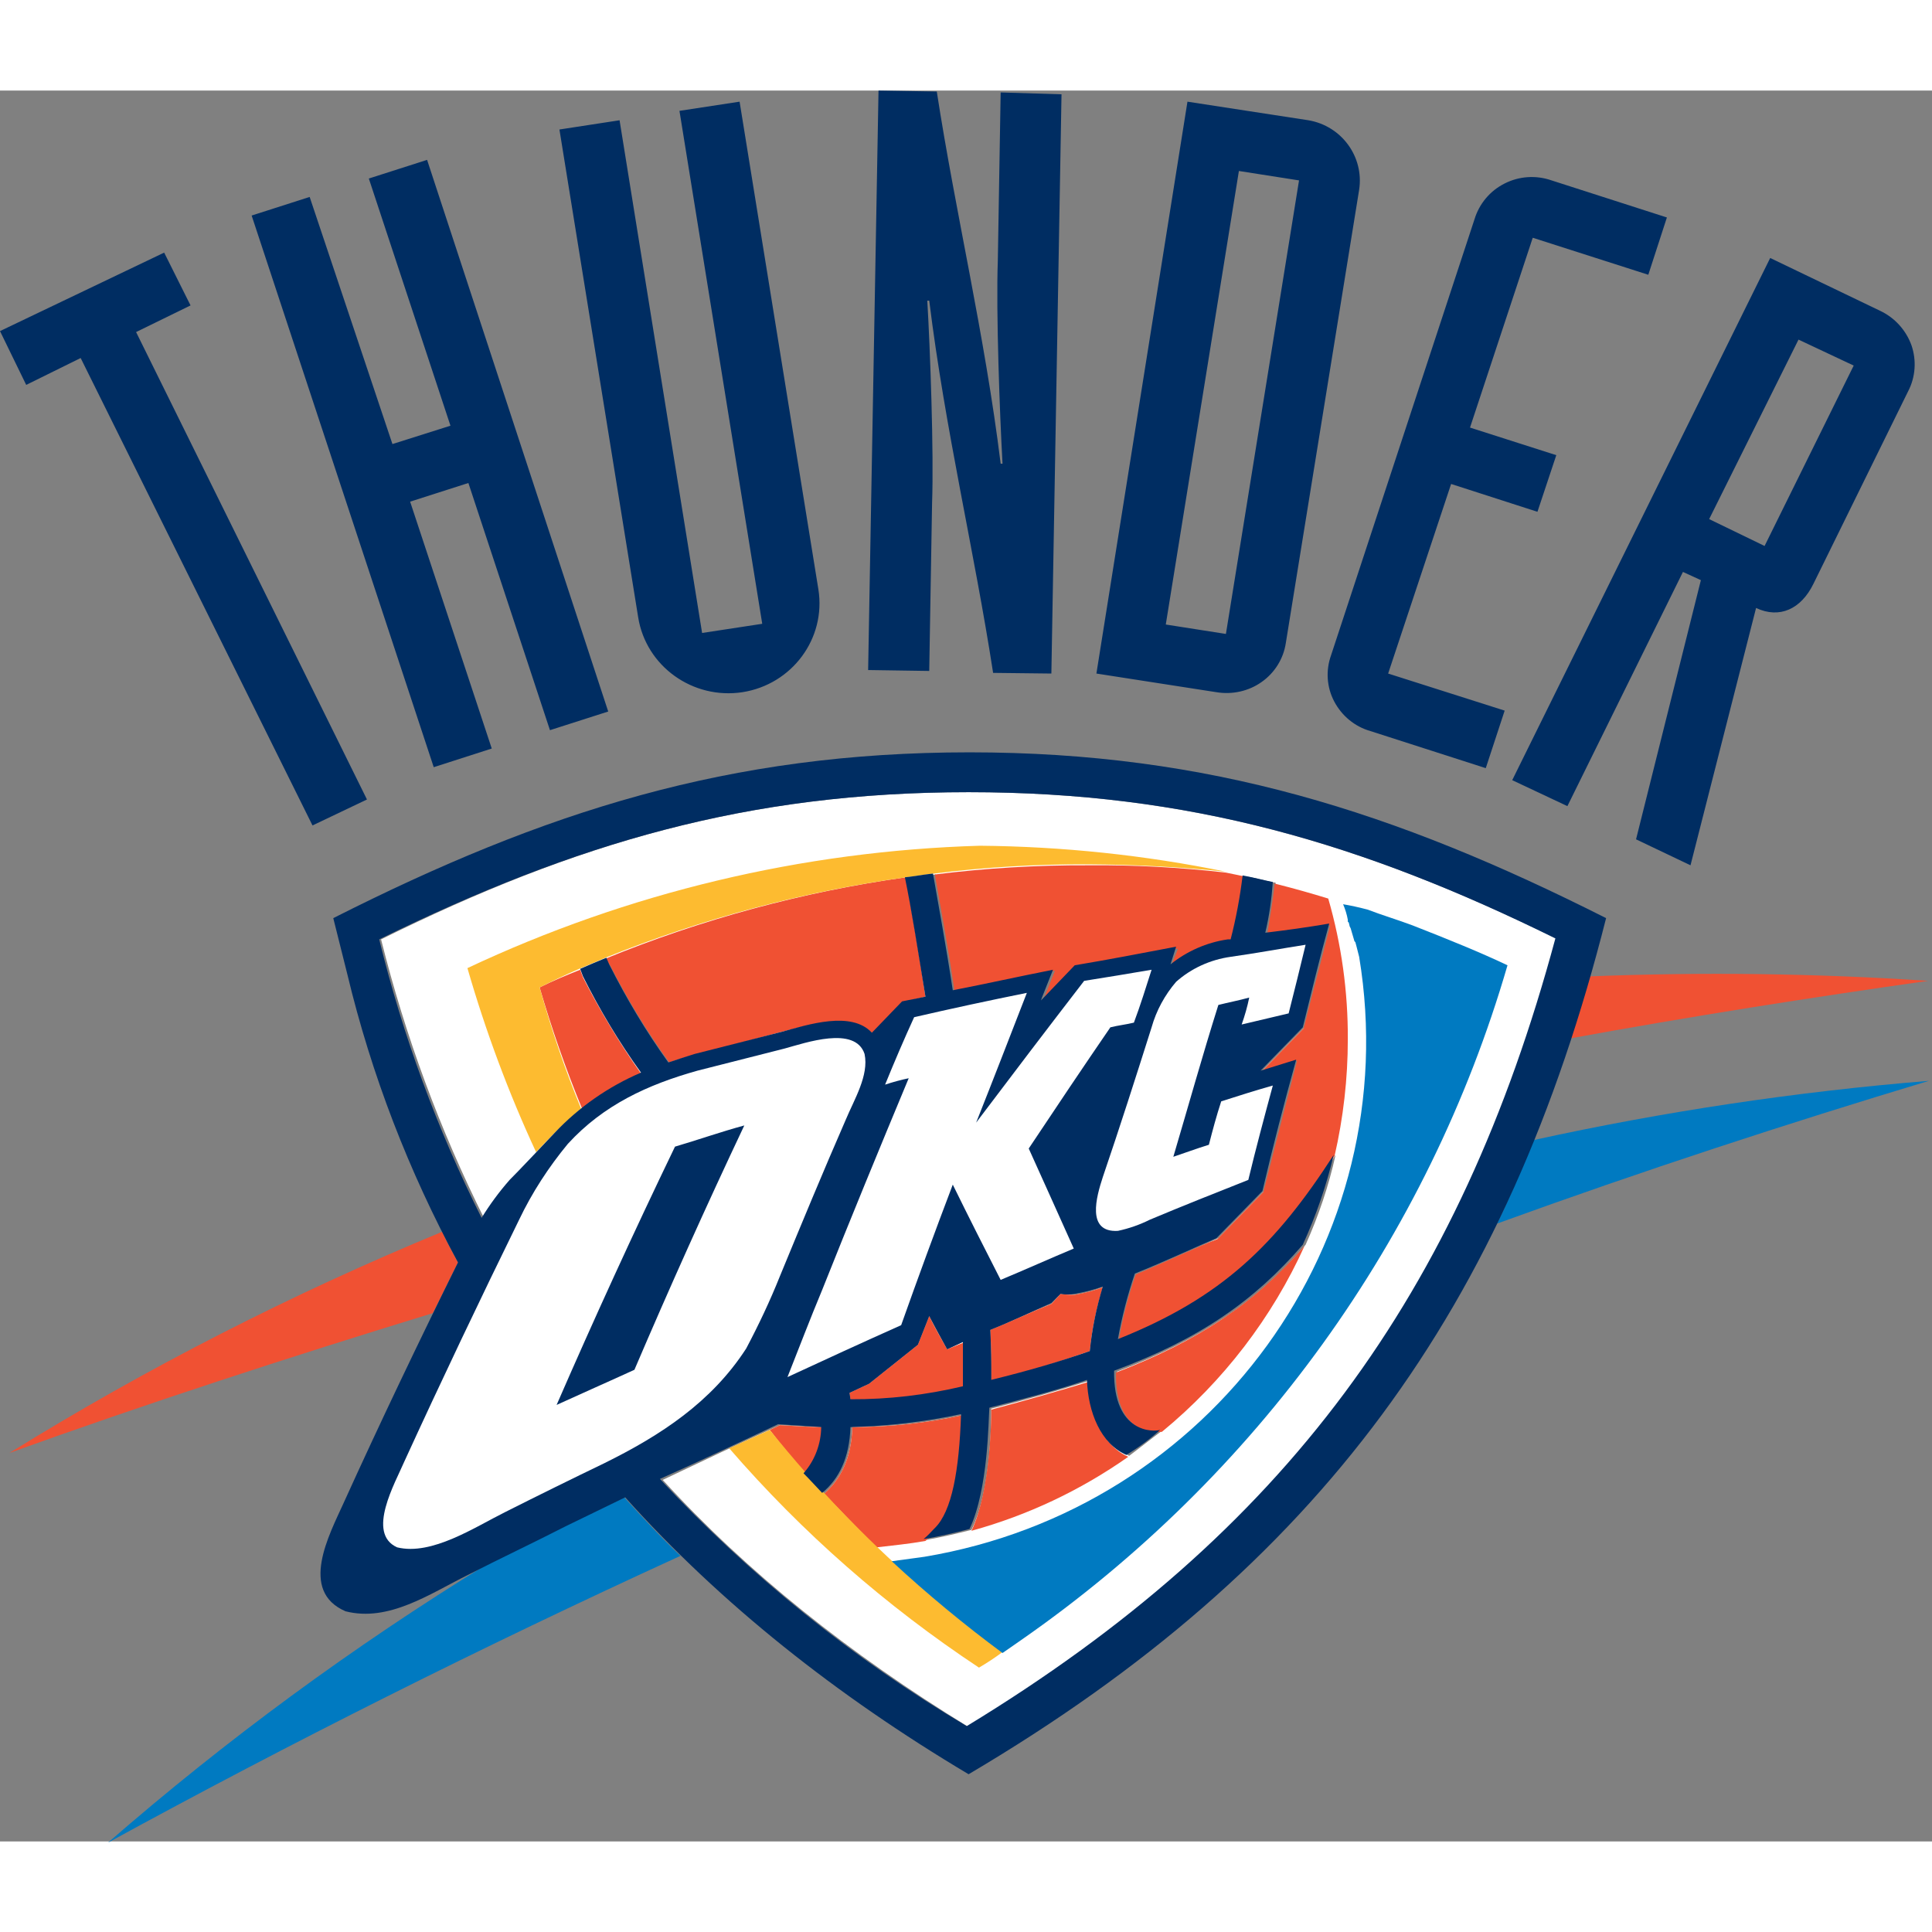 <?xml version="1.0" encoding="UTF-8"?>
<svg xmlns="http://www.w3.org/2000/svg" xmlns:xlink="http://www.w3.org/1999/xlink" width="32px" height="32px" viewBox="0 0 32 29" version="1.1">
<rect x="0" y="0" width="32" height="29" fill="#808080" stroke="none"/>
<g id="surface1">
<path style=" stroke:none;fill-rule:nonzero;fill:rgb(0%,17.647%,38.431%);fill-opacity:1;" d="M 5.176 12.172 L 6.078 11.742 L 2.254 4 L 3.156 3.559 L 2.719 2.684 L 0 3.984 L 0.434 4.875 L 1.336 4.43 Z M 7.184 11.207 L 8.145 10.898 L 6.793 6.809 L 7.758 6.5 L 9.109 10.594 L 10.074 10.285 L 7.074 1.148 L 6.109 1.457 L 7.461 5.551 L 6.5 5.855 L 5.129 1.762 L 4.168 2.07 Z M 12.25 0.184 L 11.254 0.336 L 12.625 8.832 L 11.629 8.984 L 10.262 0.492 L 9.266 0.645 L 10.57 8.723 C 10.699 9.535 11.473 10.09 12.297 9.965 C 13.121 9.836 13.684 9.074 13.555 8.262 Z M 14.379 9.598 L 15.391 9.613 L 15.438 6.836 C 15.469 5.996 15.406 4.277 15.359 3.48 L 15.391 3.48 C 15.656 5.625 16.137 7.621 16.449 9.645 L 17.414 9.656 L 17.582 0.062 L 16.574 0.031 L 16.527 2.82 C 16.496 3.664 16.559 5.367 16.605 6.18 L 16.574 6.18 C 16.309 4.031 15.828 2.039 15.516 0.016 L 14.551 0 Z M 18.16 9.656 L 20.148 9.965 C 20.41 10.008 20.68 9.949 20.895 9.797 C 21.113 9.645 21.258 9.41 21.297 9.152 L 22.512 1.641 C 22.594 1.098 22.223 0.586 21.672 0.492 L 19.668 0.184 Z M 20.52 1.332 L 21.516 1.488 L 20.305 9 L 19.309 8.844 Z M 27.609 2.102 L 25.699 1.488 C 25.441 1.398 25.16 1.418 24.922 1.539 C 24.68 1.66 24.5 1.875 24.422 2.133 L 22.047 9.352 C 21.957 9.602 21.973 9.879 22.098 10.117 C 22.223 10.355 22.438 10.535 22.699 10.609 L 24.609 11.223 L 24.922 10.27 L 22.992 9.656 L 24.035 6.516 L 25.465 6.977 L 25.777 6.039 L 24.348 5.582 L 25.387 2.438 L 27.301 3.051 Z M 25.047 11.422 L 29.32 2.773 L 31.141 3.648 C 31.383 3.762 31.57 3.969 31.66 4.219 C 31.746 4.469 31.727 4.746 31.605 4.98 L 30.035 8.172 C 29.832 8.586 29.477 8.754 29.086 8.57 L 28 12.832 L 27.098 12.402 L 28.172 8.109 L 27.875 7.973 L 25.961 11.852 Z M 29.789 4.125 L 28.309 7.098 L 29.227 7.543 L 30.703 4.555 Z M 29.789 4.125 "/>
<path style=" stroke:none;fill-rule:nonzero;fill:rgb(0%,47.843%,75.686%);fill-opacity:1;" d="M 1.789 29.02 C 3.75 27.312 5.852 25.77 8.07 24.406 C 8.504 24.191 8.938 23.977 9.375 23.762 C 9.547 23.684 9.902 23.516 10.34 23.301 C 10.648 23.641 10.945 23.961 11.27 24.27 C 7.961 25.785 4.789 27.379 1.789 29.02 Z M 25.402 17.383 C 27.559 16.91 29.746 16.582 31.949 16.402 C 29.602 17.109 27.207 17.891 24.797 18.766 C 25.016 18.32 25.199 17.859 25.402 17.383 Z M 25.402 17.383 "/>
<path style=" stroke:none;fill-rule:nonzero;fill:rgb(94.118%,31.765%,20%);fill-opacity:1;" d="M 0.156 22.566 C 2.438 21.152 4.836 19.93 7.324 18.902 C 7.398 19.07 7.492 19.238 7.586 19.41 C 7.445 19.684 7.309 19.977 7.168 20.25 C 4.758 20.988 2.41 21.754 0.156 22.566 Z M 26.32 14.672 C 28.191 14.598 30.066 14.621 31.934 14.746 C 29.988 15.023 28.016 15.332 26.008 15.699 C 26.117 15.359 26.227 15.023 26.32 14.672 Z M 26.32 14.672 "/>
<path style=" stroke:none;fill-rule:nonzero;fill:rgb(100%,100%,100%);fill-opacity:1;" d="M 16.043 11.621 C 19.699 11.621 22.559 12.465 25.809 14.059 C 24.223 19.93 21.312 23.898 16.043 27.105 C 14.07 25.895 12.375 24.543 10.977 23.012 C 11.598 22.719 12.297 22.383 12.918 22.105 C 13.184 22.121 13.418 22.137 13.648 22.137 C 13.652 22.422 13.539 22.699 13.34 22.902 C 13.449 23.027 13.543 23.133 13.648 23.242 C 13.93 22.996 14.102 22.645 14.117 22.137 C 14.734 22.137 15.348 22.07 15.949 21.938 C 15.934 22.871 15.797 23.547 15.531 23.824 C 15.527 23.824 15.523 23.824 15.52 23.828 C 15.516 23.832 15.516 23.836 15.516 23.84 C 15.457 23.898 15.395 23.957 15.328 24.008 C 15.594 23.961 15.859 23.898 16.09 23.84 C 16.418 23.18 16.418 22.031 16.418 21.832 C 17.023 21.676 17.551 21.523 18.035 21.371 C 18.051 21.906 18.281 22.414 18.703 22.613 C 18.891 22.473 19.059 22.336 19.246 22.199 C 19.137 22.215 18.484 22.258 18.5 21.219 C 19.898 20.68 20.816 20.066 21.625 19.117 C 21.84 18.637 22.008 18.141 22.121 17.629 C 21.16 19.133 20.289 20.008 18.547 20.695 C 18.609 20.328 18.703 19.961 18.828 19.609 C 19.34 19.395 19.867 19.148 20.18 19.008 L 20.941 18.227 C 21.145 17.508 21.312 16.785 21.5 16.051 L 20.91 16.234 L 21.609 15.516 C 21.766 14.945 21.906 14.379 22.047 13.812 C 21.703 13.859 21.344 13.922 21.004 13.965 C 21.066 13.676 21.098 13.398 21.129 13.121 C 20.957 13.094 20.785 13.031 20.613 13.016 C 20.578 13.367 20.516 13.715 20.43 14.059 L 20.383 14.074 C 20.035 14.125 19.711 14.262 19.434 14.473 L 19.527 14.195 C 18.969 14.289 18.406 14.395 17.848 14.504 L 17.289 15.086 L 17.305 15.023 L 17.488 14.562 C 16.945 14.688 16.387 14.793 15.828 14.918 C 15.719 14.18 15.594 13.52 15.5 12.984 L 15.035 13.031 C 15.125 13.582 15.25 14.258 15.375 15.008 L 14.988 15.102 L 14.488 15.621 C 14.148 15.254 13.434 15.484 12.98 15.59 C 12.5 15.715 12.016 15.852 11.535 15.973 C 11.395 16.008 11.254 16.047 11.117 16.098 C 10.742 15.586 10.41 15.047 10.121 14.488 L 10.074 14.379 C 9.934 14.441 9.793 14.488 9.641 14.562 L 9.699 14.688 C 9.977 15.238 10.293 15.773 10.648 16.281 C 10.113 16.512 9.629 16.852 9.234 17.277 C 9.234 17.277 8.551 17.969 8.473 18.059 C 8.305 18.254 8.152 18.465 8.023 18.688 C 7.285 17.211 6.711 15.656 6.312 14.059 C 9.531 12.465 12.391 11.621 16.043 11.621 Z M 16.402 20.527 C 16.742 20.391 17.07 20.234 17.414 20.098 L 17.566 19.93 C 17.645 19.941 17.723 19.949 17.801 19.945 C 17.961 19.922 18.117 19.879 18.266 19.82 C 18.168 20.168 18.094 20.523 18.051 20.879 C 17.582 21.047 17.039 21.219 16.434 21.371 C 16.418 21.078 16.418 20.82 16.402 20.527 Z M 14.07 21.57 L 14.395 21.418 L 15.203 20.773 L 15.391 20.297 C 15.5 20.527 15.562 20.621 15.688 20.848 L 15.949 20.727 L 15.949 21.461 C 15.34 21.605 14.715 21.68 14.086 21.676 Z M 14.07 21.57 "/>
<path style=" stroke:none;fill-rule:nonzero;fill:rgb(94.118%,31.765%,20%);fill-opacity:1;" d="M 18.02 12.832 C 18.781 12.824 19.547 12.867 20.305 12.953 C 20.875 13.066 21.441 13.211 22 13.383 C 22.219 14.141 22.328 14.926 22.324 15.715 C 22.324 16.363 22.25 17.012 22.105 17.645 C 21.145 19.148 20.258 20.008 18.531 20.695 C 18.594 20.328 18.688 19.961 18.812 19.609 C 19.324 19.395 19.836 19.148 20.164 19.023 L 20.926 18.242 C 21.113 17.508 21.297 16.785 21.484 16.066 L 20.895 16.25 L 21.594 15.531 C 21.734 14.961 21.891 14.395 22.031 13.828 C 21.688 13.875 21.328 13.934 20.988 13.98 C 21.035 13.691 21.082 13.414 21.113 13.137 C 20.941 13.094 20.77 13.047 20.598 13.016 C 20.562 13.371 20.5 13.727 20.414 14.074 L 20.367 14.09 C 20.012 14.125 19.676 14.266 19.402 14.488 L 19.512 14.211 C 18.938 14.305 18.391 14.41 17.816 14.52 L 17.273 15.086 L 17.289 15.039 L 17.473 14.578 C 16.914 14.703 16.371 14.809 15.812 14.934 C 15.703 14.18 15.578 13.52 15.484 12.984 C 16.324 12.879 17.172 12.828 18.02 12.832 Z M 21.609 19.133 C 21.07 20.324 20.262 21.379 19.246 22.215 C 19.137 22.23 18.469 22.273 18.484 21.234 C 19.883 20.695 20.801 20.066 21.609 19.133 Z M 18.688 22.629 C 17.898 23.184 17.023 23.598 16.09 23.855 C 16.402 23.195 16.418 22.047 16.418 21.848 C 17.008 21.691 17.535 21.539 18.035 21.387 C 18.051 21.922 18.266 22.445 18.688 22.629 Z M 15.328 24.023 C 15.066 24.07 14.785 24.098 14.52 24.129 C 14.227 23.84 13.93 23.531 13.648 23.242 C 13.93 22.996 14.102 22.645 14.117 22.137 C 14.734 22.137 15.348 22.07 15.949 21.938 C 15.934 22.871 15.797 23.547 15.531 23.824 C 15.527 23.824 15.523 23.824 15.52 23.828 C 15.516 23.832 15.516 23.836 15.516 23.84 C 15.438 23.914 15.375 23.977 15.328 24.023 Z M 13.34 22.902 C 13.137 22.672 12.934 22.43 12.75 22.184 L 12.918 22.105 C 13.184 22.121 13.418 22.137 13.648 22.137 C 13.645 22.422 13.535 22.695 13.34 22.902 Z M 9.641 16.863 C 9.371 16.207 9.137 15.535 8.938 14.855 C 9.156 14.746 9.375 14.656 9.609 14.562 L 9.656 14.688 C 9.938 15.238 10.258 15.773 10.617 16.281 C 10.266 16.426 9.934 16.621 9.641 16.863 Z M 10.027 14.379 C 11.621 13.727 13.293 13.273 15.004 13.031 C 15.098 13.582 15.219 14.258 15.328 15.008 L 14.941 15.102 L 14.457 15.621 C 14.102 15.254 13.387 15.484 12.949 15.59 C 12.469 15.715 11.988 15.852 11.504 15.973 C 11.363 16.008 11.223 16.047 11.086 16.098 C 10.715 15.586 10.391 15.047 10.105 14.488 Z M 16.402 20.527 C 16.742 20.391 17.07 20.234 17.414 20.098 L 17.566 19.93 C 17.645 19.941 17.723 19.949 17.801 19.945 C 17.961 19.918 18.117 19.879 18.266 19.82 C 18.16 20.168 18.086 20.52 18.051 20.879 C 17.566 21.047 17.039 21.219 16.418 21.371 C 16.418 21.078 16.418 20.82 16.402 20.527 Z M 14.07 21.57 L 14.395 21.418 L 15.203 20.773 L 15.391 20.297 C 15.5 20.527 15.562 20.621 15.688 20.848 L 15.949 20.742 L 15.949 21.477 C 15.34 21.613 14.715 21.688 14.086 21.691 Z M 14.07 21.57 "/>
<path style=" stroke:none;fill-rule:nonzero;fill:rgb(99.216%,73.333%,18.824%);fill-opacity:1;" d="M 16.215 26.121 C 14.676 25.102 13.285 23.883 12.078 22.488 L 12.75 22.184 C 12.949 22.43 13.152 22.672 13.355 22.902 C 13.449 23.023 13.555 23.137 13.664 23.242 C 14.555 24.207 15.539 25.086 16.605 25.863 C 16.48 25.957 16.348 26.043 16.215 26.121 Z M 8.879 17.582 C 8.422 16.598 8.043 15.578 7.742 14.535 C 10.398 13.285 13.289 12.594 16.23 12.508 C 17.598 12.52 18.965 12.664 20.305 12.938 C 19.543 12.859 18.781 12.82 18.02 12.816 C 17.168 12.812 16.312 12.863 15.469 12.969 C 15.312 12.984 15.156 13.016 15.004 13.031 C 13.293 13.27 11.621 13.719 10.027 14.363 C 9.887 14.426 9.73 14.488 9.594 14.547 C 9.375 14.641 9.156 14.746 8.938 14.855 C 9.129 15.539 9.355 16.207 9.625 16.863 C 9.484 16.984 9.328 17.125 9.188 17.262 Z M 8.879 17.582 "/>
<path style=" stroke:none;fill-rule:nonzero;fill:rgb(0%,17.647%,38.431%);fill-opacity:1;" d="M 5.52 13.707 C 9.016 11.941 12.078 10.961 16.059 10.961 C 20.023 10.961 23.102 11.941 26.602 13.707 C 24.969 20.16 21.859 24.453 16.043 27.887 C 13.852 26.582 11.941 25.066 10.355 23.301 C 9.918 23.516 9.562 23.684 9.375 23.777 C 8.832 24.055 8.285 24.312 7.742 24.59 C 7.121 24.898 6.438 25.371 5.723 25.188 C 4.945 24.852 5.457 23.914 5.691 23.395 C 6.297 22.059 6.934 20.727 7.586 19.41 C 6.77 17.902 6.152 16.301 5.754 14.641 Z M 16.043 11.621 C 12.391 11.621 9.531 12.465 6.281 14.059 C 6.672 15.652 7.238 17.199 7.977 18.672 C 8.113 18.449 8.27 18.238 8.441 18.043 C 8.52 17.969 9.188 17.262 9.188 17.262 C 9.59 16.836 10.078 16.496 10.617 16.266 C 10.254 15.762 9.934 15.227 9.656 14.672 L 9.609 14.547 C 9.746 14.488 9.887 14.426 10.043 14.363 L 10.09 14.473 C 10.375 15.039 10.699 15.582 11.07 16.098 C 11.211 16.051 11.348 16.004 11.504 15.957 C 11.988 15.836 12.453 15.715 12.949 15.59 C 13.387 15.469 14.102 15.238 14.441 15.605 L 14.941 15.086 L 15.328 15.008 C 15.203 14.242 15.098 13.566 14.988 13.031 C 15.141 13.016 15.297 12.984 15.453 12.969 C 15.547 13.508 15.672 14.18 15.781 14.902 C 16.34 14.793 16.883 14.672 17.441 14.562 L 17.258 15.023 L 17.242 15.07 L 17.801 14.488 C 18.359 14.395 18.906 14.289 19.48 14.18 L 19.387 14.473 C 19.66 14.254 19.988 14.109 20.336 14.059 L 20.383 14.059 C 20.473 13.711 20.539 13.355 20.582 13 C 20.754 13.031 20.926 13.078 21.082 13.109 C 21.062 13.391 21.023 13.672 20.957 13.949 C 21.312 13.906 21.656 13.859 22.016 13.797 C 21.859 14.363 21.719 14.945 21.578 15.516 L 20.879 16.234 L 21.469 16.051 C 21.27 16.77 21.082 17.492 20.91 18.227 L 20.148 19.008 C 19.82 19.148 19.293 19.395 18.797 19.594 C 18.676 19.949 18.582 20.312 18.516 20.68 C 20.242 19.992 21.129 19.117 22.09 17.629 C 21.969 18.141 21.797 18.637 21.578 19.117 C 20.77 20.051 19.867 20.68 18.453 21.203 C 18.438 22.258 19.121 22.215 19.215 22.184 C 19.043 22.34 18.855 22.477 18.656 22.598 C 18.234 22.414 18.02 21.891 18.004 21.355 C 17.52 21.523 16.992 21.66 16.387 21.816 C 16.371 22.016 16.371 23.164 16.059 23.824 C 15.809 23.891 15.555 23.949 15.297 23.992 C 15.359 23.941 15.414 23.883 15.469 23.824 L 15.484 23.809 C 15.766 23.531 15.887 22.859 15.918 21.922 C 15.316 22.051 14.703 22.121 14.086 22.137 C 14.07 22.645 13.898 22.996 13.617 23.227 C 13.512 23.117 13.418 23.012 13.309 22.902 C 13.496 22.691 13.598 22.418 13.602 22.137 C 13.387 22.121 13.137 22.105 12.887 22.09 C 12.266 22.383 11.551 22.719 10.93 22.996 C 12.418 24.594 14.129 25.973 16.012 27.09 C 21.285 23.883 24.176 19.93 25.762 14.043 C 22.559 12.465 19.699 11.621 16.043 11.621 Z M 16.402 20.527 C 16.418 20.82 16.418 21.078 16.418 21.355 C 17.039 21.203 17.566 21.047 18.051 20.879 C 18.086 20.516 18.16 20.156 18.266 19.809 C 18.117 19.863 17.961 19.902 17.801 19.93 C 17.723 19.945 17.645 19.945 17.566 19.93 L 17.414 20.082 C 17.07 20.234 16.742 20.391 16.402 20.527 Z M 14.07 21.57 L 14.086 21.676 C 14.715 21.68 15.34 21.605 15.949 21.461 L 15.949 20.727 L 15.688 20.848 C 15.562 20.621 15.516 20.527 15.391 20.297 L 15.203 20.773 L 14.395 21.418 Z M 14.07 21.57 "/>
<path style=" stroke:none;fill-rule:nonzero;fill:rgb(100%,100%,100%);fill-opacity:1;" d="M 11.551 16.234 C 10.727 16.465 9.996 16.801 9.406 17.445 C 9.086 17.832 8.812 18.254 8.598 18.703 C 7.945 20.035 7.309 21.371 6.699 22.703 C 6.547 23.059 6.062 23.898 6.578 24.129 C 7.152 24.27 7.867 23.793 8.363 23.547 C 8.906 23.273 9.469 22.996 10.012 22.734 C 10.945 22.273 11.785 21.723 12.359 20.836 C 12.566 20.445 12.754 20.047 12.918 19.637 C 13.277 18.766 13.633 17.906 14.008 17.047 C 14.148 16.711 14.395 16.312 14.32 15.957 C 14.164 15.484 13.34 15.773 12.996 15.867 C 12.516 15.988 12.031 16.113 11.551 16.234 Z M 10.508 21.188 C 10.074 21.387 9.656 21.57 9.219 21.77 C 9.84 20.344 10.492 18.918 11.18 17.492 C 11.551 17.383 11.941 17.246 12.328 17.141 C 11.691 18.488 11.086 19.836 10.508 21.188 Z M 17.957 14.746 C 17.352 15.531 16.758 16.312 16.168 17.094 C 16.449 16.387 16.727 15.668 17.008 14.945 C 16.387 15.07 15.75 15.207 15.141 15.348 C 14.973 15.715 14.816 16.082 14.66 16.465 C 14.789 16.422 14.918 16.387 15.051 16.359 C 14.566 17.523 14.086 18.688 13.617 19.867 C 13.418 20.344 13.23 20.836 13.043 21.309 C 13.664 21.02 14.305 20.727 14.926 20.449 C 15.203 19.668 15.484 18.902 15.781 18.121 C 16.043 18.656 16.309 19.18 16.574 19.699 C 16.977 19.531 17.383 19.348 17.785 19.18 C 17.535 18.625 17.289 18.074 17.039 17.523 C 17.488 16.848 17.941 16.172 18.391 15.516 C 18.516 15.484 18.656 15.469 18.781 15.438 C 18.891 15.145 18.98 14.855 19.074 14.562 C 18.703 14.625 18.328 14.688 17.957 14.746 Z M 20.383 14.348 C 20.047 14.395 19.73 14.539 19.48 14.762 C 19.293 14.98 19.152 15.238 19.074 15.516 C 18.812 16.344 18.547 17.172 18.266 17.996 C 18.16 18.32 17.988 18.918 18.516 18.887 C 18.699 18.848 18.879 18.785 19.043 18.703 C 19.59 18.473 20.133 18.258 20.676 18.043 C 20.801 17.523 20.941 17 21.082 16.48 C 20.801 16.559 20.52 16.648 20.227 16.742 C 20.148 16.984 20.086 17.215 20.023 17.461 C 19.82 17.523 19.621 17.598 19.434 17.66 C 19.684 16.816 19.914 15.988 20.18 15.145 C 20.352 15.102 20.52 15.07 20.691 15.023 C 20.66 15.176 20.617 15.324 20.566 15.469 C 20.832 15.406 21.082 15.348 21.344 15.285 C 21.438 14.918 21.531 14.535 21.625 14.148 C 21.223 14.211 20.801 14.289 20.383 14.348 Z M 20.383 14.348 "/>
<path style=" stroke:none;fill-rule:nonzero;fill:rgb(0%,47.843%,75.686%);fill-opacity:1;" d="M 22.652 13.566 C 22.898 13.66 23.148 13.734 23.398 13.828 C 23.988 14.059 24.516 14.273 24.969 14.488 C 23.656 19.008 20.812 22.953 16.914 25.664 L 16.605 25.879 C 15.965 25.406 15.352 24.898 14.77 24.359 L 15.312 24.285 C 20.074 23.488 23.289 19.051 22.512 14.348 C 22.496 14.289 22.48 14.227 22.465 14.164 L 22.449 14.105 L 22.434 14.09 L 22.371 13.875 L 22.355 13.844 L 22.34 13.781 L 22.324 13.766 L 22.324 13.734 C 22.309 13.648 22.281 13.559 22.246 13.477 C 22.383 13.5 22.52 13.531 22.652 13.566 Z M 22.699 13.629 C 22.93 13.707 23.18 13.797 23.414 13.875 C 23.18 13.797 22.93 13.707 22.699 13.629 Z M 22.699 13.629 "/>
</g>
</svg>
